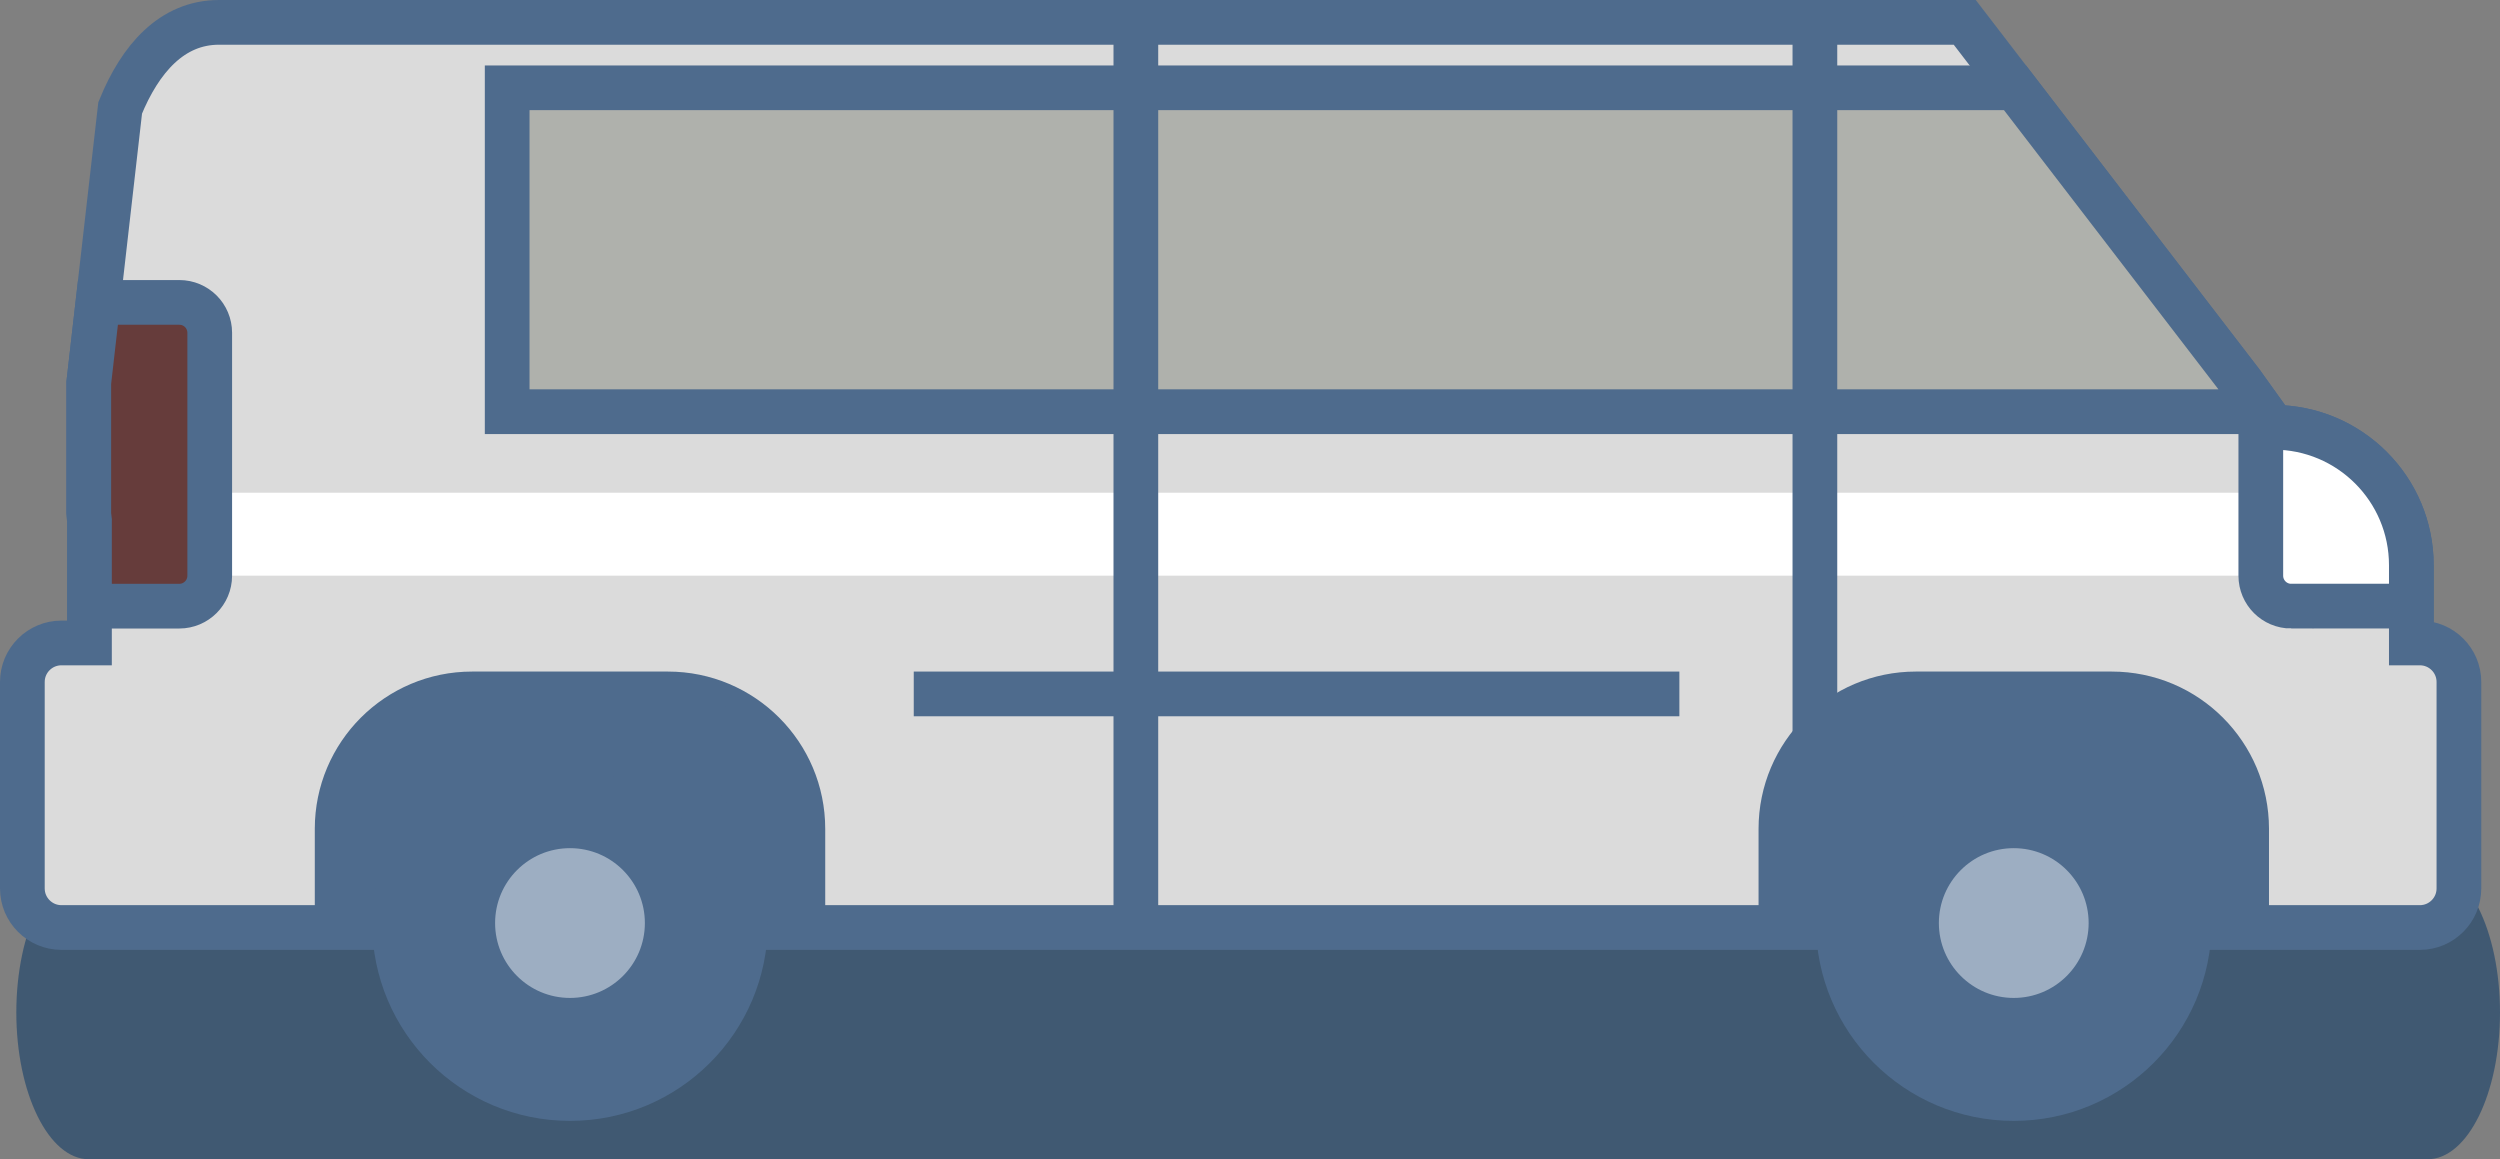 <?xml version="1.0" encoding="utf-8"?>
<!-- Generator: Adobe Illustrator 16.0.0, SVG Export Plug-In . SVG Version: 6.00 Build 0)  -->
<!DOCTYPE svg PUBLIC "-//W3C//DTD SVG 1.1//EN" "http://www.w3.org/Graphics/SVG/1.1/DTD/svg11.dtd">
<svg version="1.1" id="Layer_1" xmlns="http://www.w3.org/2000/svg" xmlns:xlink="http://www.w3.org/1999/xlink" x="0px" y="0px"
	 width="55.918px" height="25.93px" viewBox="0 0 55.918 25.93" enable-background="new 0 0 55.918 25.93" xml:space="preserve">
<rect x="0" y="0" width="55.918" height="25.93" fill="#808080" stroke="none"/>
<g>
	<path fill="#405972" d="M0.365,22.646c0,1.812,0.727,3.283,1.621,3.283h52.312c0.896,0,1.62-1.471,1.62-3.283l0,0
		c0-1.814-0.725-3.285-1.62-3.285H1.986C1.092,19.361,0.365,20.832,0.365,22.646L0.365,22.646z"/>
	<path fill="#DBDBDB" d="M1.374,14.381h0.627v-2.738c0-0.003,0.001-0.006,0.001-0.009c-0.004-0.052-0.016-0.102-0.016-0.154V8.558
		l0.702-6.145C3.135,1.316,3.843,0.5,4.9,0.5h39.046l6.188,8.058l0.716,1c1.704,0,3.085,1.381,3.085,3.085v1.738h0.191
		c0.482,0,0.873,0.391,0.873,0.873v4.618c0,0.482-0.391,0.874-0.873,0.874H1.374c-0.482,0-0.874-0.392-0.874-0.874v-4.618
		C0.5,14.771,0.892,14.381,1.374,14.381z"/>
	<path fill="none" stroke="#4E6B8D" stroke-miterlimit="10" d="M1.374,14.381h0.627v-2.738c0-0.003,0.001-0.006,0.001-0.009
		c-0.004-0.052-0.016-0.102-0.016-0.154V8.558l0.702-6.145C3.135,1.316,3.843,0.5,4.9,0.5h39.046l6.188,8.058l0.716,1
		c1.704,0,3.085,1.381,3.085,3.085v1.738h0.191c0.482,0,0.873,0.391,0.873,0.873v4.618c0,0.482-0.391,0.874-0.873,0.874H1.374
		c-0.482,0-0.874-0.392-0.874-0.874v-4.618C0.5,14.771,0.892,14.381,1.374,14.381z"/>
	<g>
		<circle fill="#4E6B8D" cx="45.042" cy="20.646" r="3.925"/>
		<path fill="none" stroke="#4E6B8D" stroke-miterlimit="10" d="M42.852,15.521h4.381c1.667,0,3.018,1.352,3.018,3.018v2.107H39.834
			v-2.107C39.834,16.873,41.186,15.521,42.852,15.521z"/>
		<path fill="#4E6B8D" d="M42.852,15.521h4.381c1.667,0,3.018,1.352,3.018,3.018v2.107H39.834v-2.107
			C39.834,16.873,41.186,15.521,42.852,15.521z"/>
		<circle fill="none" stroke="#4E6B8D" stroke-miterlimit="10" cx="45.042" cy="20.646" r="3.925"/>
		<circle fill="#9DAEC2" cx="45.042" cy="20.646" r="1.675"/>
	</g>
	<g>
		<circle fill="#4E6B8D" cx="12.749" cy="20.646" r="3.925"/>
		<path fill="none" stroke="#4E6B8D" stroke-miterlimit="10" d="M10.559,15.521h4.381c1.667,0,3.018,1.352,3.018,3.018v2.107H7.541
			v-2.107C7.541,16.873,8.893,15.521,10.559,15.521z"/>
		<path fill="#4E6B8D" d="M10.559,15.521h4.381c1.667,0,3.018,1.352,3.018,3.018v2.107H7.541v-2.107
			C7.541,16.873,8.893,15.521,10.559,15.521z"/>
		<circle fill="none" stroke="#4E6B8D" stroke-miterlimit="10" cx="12.749" cy="20.646" r="3.925"/>
		<circle fill="#9DAEC2" cx="12.749" cy="20.646" r="1.675"/>
	</g>
	<path fill="#FFFFFF" d="M51.248,13.558c-0.375,0-0.68-0.305-0.68-0.681V9.525l0.282,0.032c1.704,0,3.085,1.381,3.085,3.085v0.915
		H51.248z"/>
	<rect x="4.691" y="11.021" fill="#FFFFFF" width="45.877" height="1.855"/>
	<path fill="#663C3B" d="M4.691,7.443v5.434c0,0.376-0.305,0.681-0.68,0.681H2.001v-1.915c0-0.003,0.001-0.006,0.001-0.009
		c-0.004-0.052-0.016-0.102-0.016-0.154V8.558l0.205-1.794h1.82C4.387,6.764,4.691,7.068,4.691,7.443z"/>
	<path fill="none" stroke="#4E6B8D" stroke-miterlimit="10" d="M51.248,13.558c-0.375,0-0.68-0.305-0.68-0.681V9.525l0.282,0.032
		c1.704,0,3.085,1.381,3.085,3.085v0.915H51.248z"/>
	<path fill="none" stroke="#4E6B8D" stroke-miterlimit="10" d="M4.691,7.443v5.434c0,0.376-0.305,0.681-0.68,0.681H2.001v-1.915
		c0-0.003,0.001-0.006,0.001-0.009c-0.004-0.052-0.016-0.102-0.016-0.154V8.558l0.205-1.794h1.82
		C4.387,6.764,4.691,7.068,4.691,7.443z"/>
	<line fill="none" stroke="#4E6B8D" stroke-miterlimit="10" x1="37.563" y1="15.521" x2="20.438" y2="15.521"/>
	<polygon fill="#AFB1AC" points="11.344,9.209 11.344,1.964 45.07,1.964 50.135,8.558 50.602,9.209 	"/>
	<polygon fill="none" stroke="#4E6B8D" stroke-miterlimit="10" points="11.344,9.209 11.344,1.964 45.07,1.964 50.135,8.558 
		50.602,9.209 	"/>
	<line fill="none" stroke="#4E6B8D" stroke-miterlimit="10" x1="40.594" y1="0.5" x2="40.594" y2="17.584"/>
	<line fill="none" stroke="#4E6B8D" stroke-miterlimit="10" x1="25.406" y1="0.5" x2="25.406" y2="20.746"/>
</g>
</svg>
